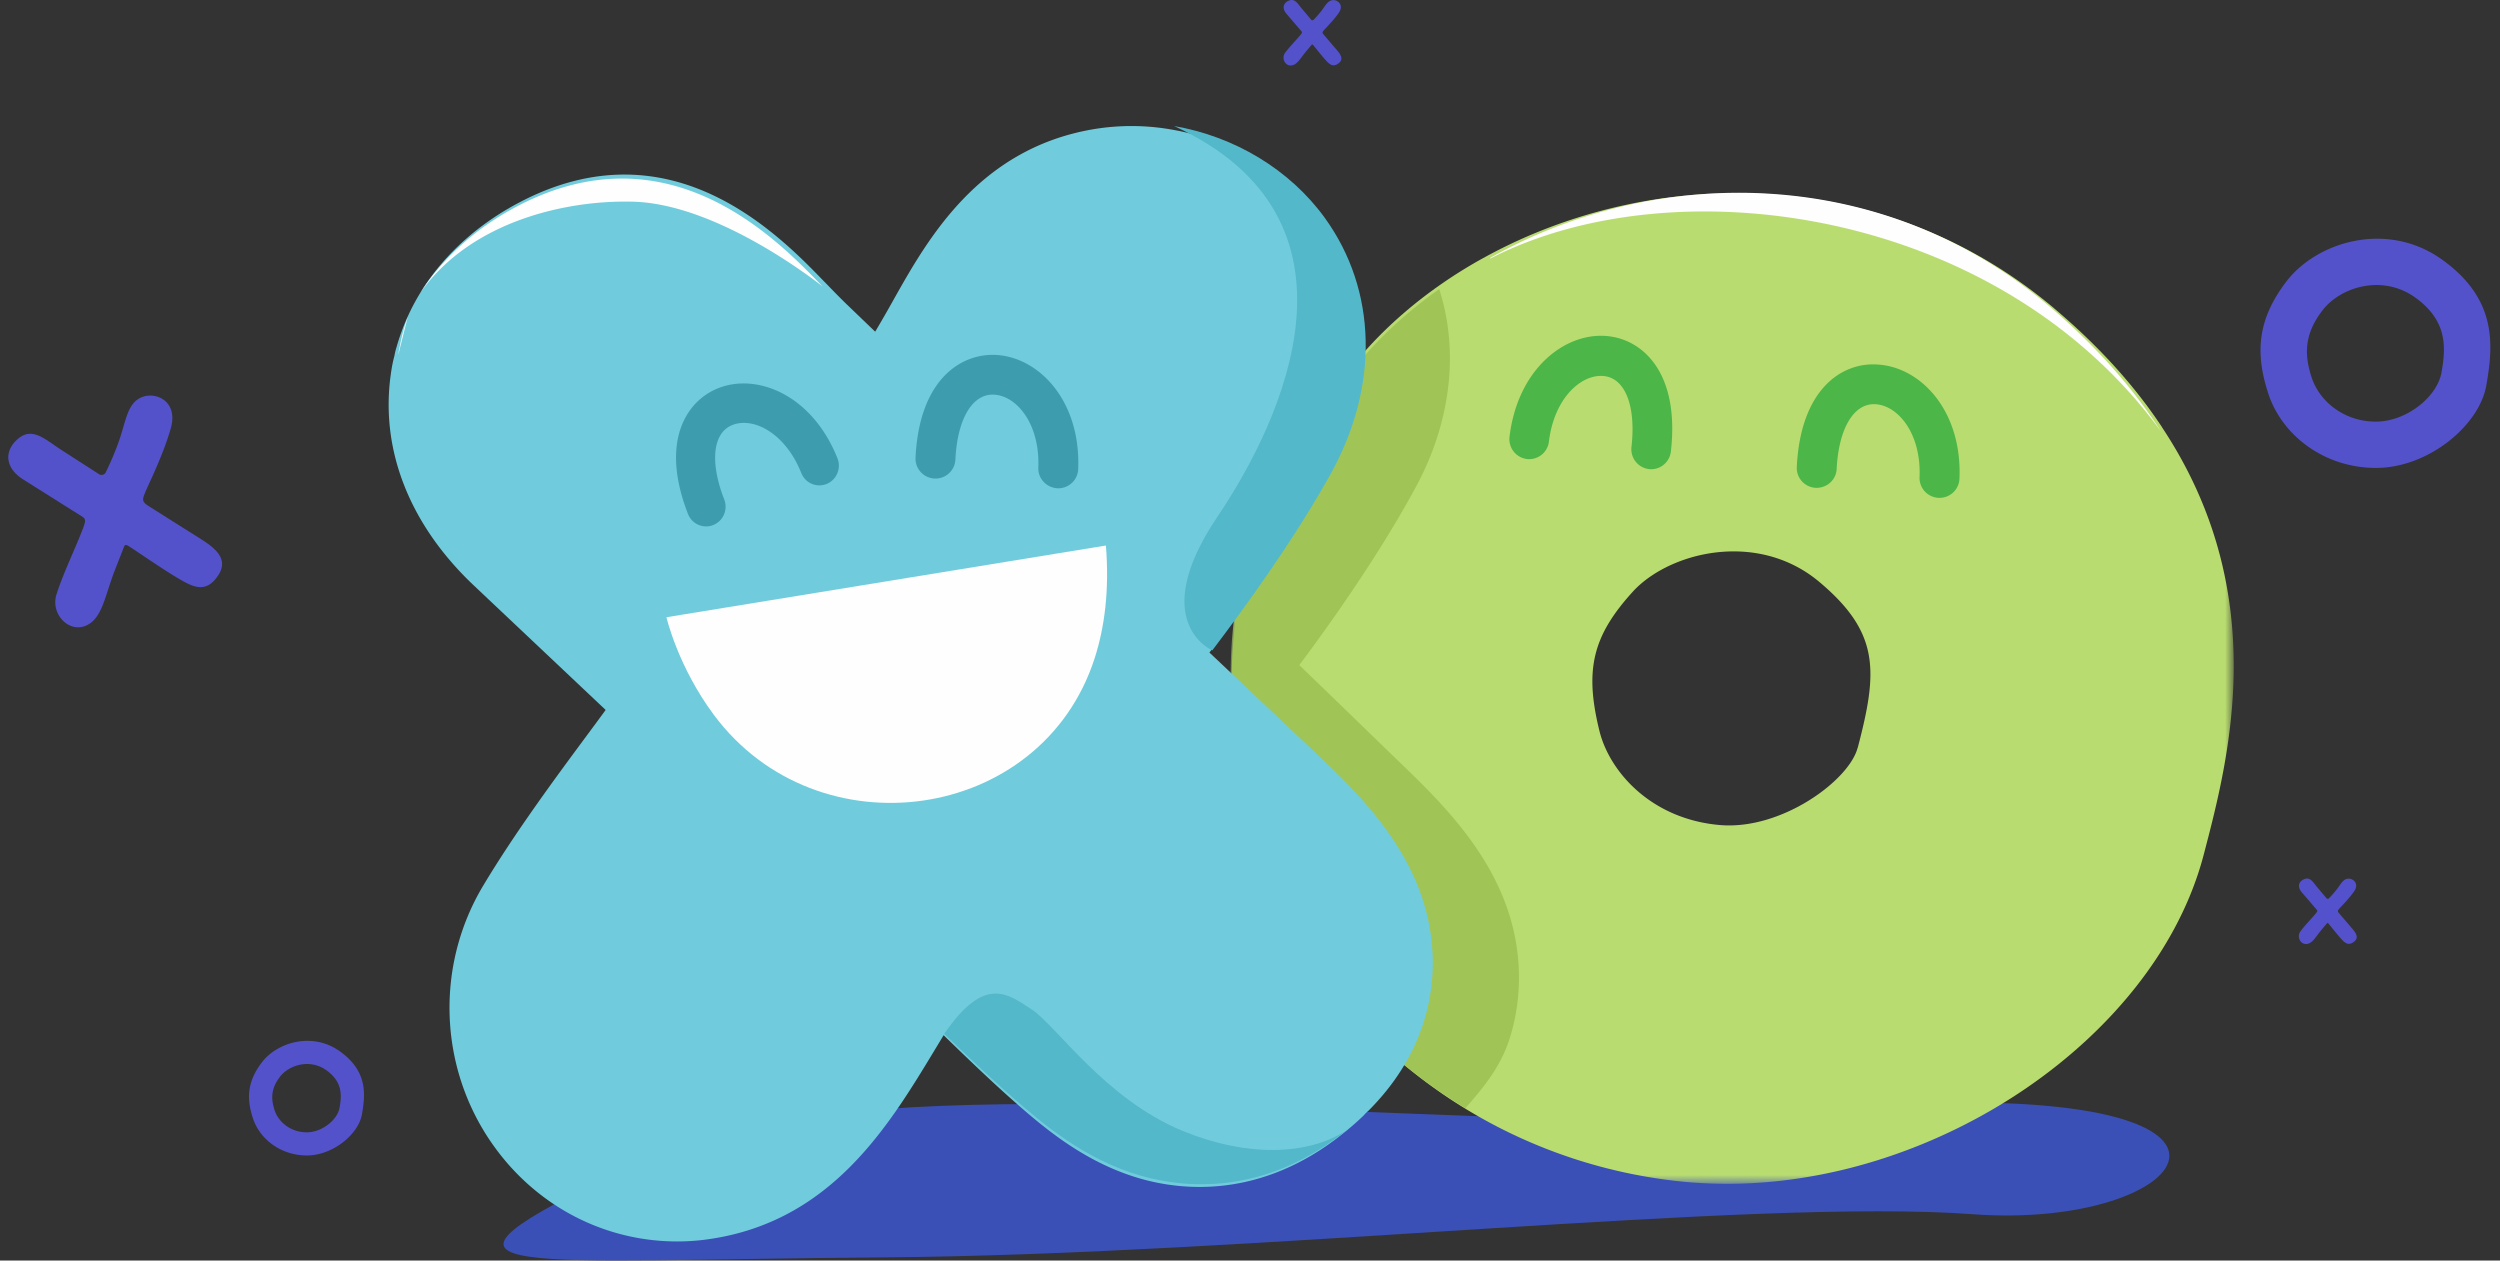 <svg xmlns="http://www.w3.org/2000/svg" xmlns:xlink="http://www.w3.org/1999/xlink" width="238" height="120" viewBox="0 0 238 120">
    <rect x="0" y="0" width="238" height="120" fill="#333333" stroke="none"/>
    <defs>
        <path id="a" d="M96.313.029v94.316H.821V.03z"/>
        <linearGradient id="c" x1="-1697.587%" x2="970.703%" y1="-1745.961%" y2="1042.529%">
            <stop offset="0%" stop-color="#427BFD"/>
            <stop offset="100%" stop-color="#6A48EC"/>
        </linearGradient>
    </defs>
    <g fill="none" fill-rule="evenodd">
        <path fill="#3B50B6" d="M162.966 107.116c-66.927-2.471-86.013-4.382-105.492 5.128-19.48 9.51-8.42 7.713 26.78 7.455 35.2-.257 82.759-5.649 103.503-4.109 20.744 1.542 31.149-11.905-5.82-10.534-36.965 1.374-18.971 2.06-18.971 2.06"/>
        <g transform="translate(116.337 18.353)">
            <mask id="b" fill="#fff">
                <use xlink:href="#a"/>
            </mask>
            <path fill="#B9DC70" d="M60.521 52.828l-.013.014c-.812 3.107-7.262 7.851-13.1 7.35-6.512-.556-10.519-5.035-11.485-8.986-1.425-5.802-.649-9.011 3.18-13.228 1.996-2.189 5.686-3.839 9.603-3.839 2.797 0 5.724.844 8.203 2.945 5.749 4.847 5.507 8.521 3.612 15.744m28.973-30.492v-.013c-2.504-3.789-5.85-7.577-10.238-11.288l-.012-.014C62.747-2.885 40.807-2.519 25.048 6.114a44.99 44.99 0 0 0-4.07 2.504c-2.645 1.824-5.062 3.913-7.16 6.229-12.109 13.29-15.555 27.197-11.18 45.08C5.448 71.378 13.13 81.144 23.357 87.31a49.053 49.053 0 0 0 21.24 6.898c1.17.087 2.353.137 3.523.137 20.134 0 40.765-13.956 45.331-31.31 2.416-9.225 6.537-24.88-3.957-40.699" mask="url(#b)"/>
        </g>
        <path fill="#A1C457" d="M143.895 98.271c-.71 2.576-1.912 4.438-4.395 7.229-10.026-6.187-17.714-15.007-20.47-26.498-4.288-17.944-.91-31.896 10.961-45.232 2.058-2.323 4.427-4.42 7.021-6.249 1.223 3.8 1.347 7.941.362 12.11-.535 2.297-1.42 4.595-2.644 6.844-2.282 4.19-4.988 8.358-7.532 11.996a176.015 176.015 0 0 1-3.504 4.847l2.918 2.816 6.41 6.214c4.875 4.684 11.548 11.112 11.584 20.67 0 1.515-.162 3.309-.71 5.253z"/>
        <path fill="#70CCDC" d="M136.399 91.595c.013 3.684-1.052 9.084-6.149 14.173-.14.111-.279.249-.43.424a26.233 26.233 0 0 1-1.84 1.617c-7.872 6.39-15.479 5.538-19.485 4.374-5.439-1.58-9.407-5.075-12.297-7.632-1.875-1.667-4.133-3.822-6.365-6l-.838 1.389c-4.347 7.192-9.748 16.152-21.12 17.968a21.02 21.02 0 0 1-3.423.277c-6.972 0-13.54-3.422-17.671-9.411-5.01-7.255-5.327-16.853-.789-24.446 3.019-5.036 6.746-10.087 10.041-14.534a329.92 329.92 0 0 0 1.625-2.207L45.106 55.735c-6.123-5.79-8.925-12.93-7.898-20.124.076-.564.177-1.114.317-1.654l.012-.025c.052-.288.113-.577.203-.85a20.682 20.682 0 0 1 2.523-5.602c.013-.014.013-.025.013-.025 2.18-3.372 5.363-6.215 9.33-8.27 14.314-7.405 24.507 3.119 28.88 7.644l.026.023c.647.665 1.306 1.354 1.99 2.018l2.815 2.707a121.74 121.74 0 0 0 1.8-3.132c3.195-5.665 8.013-14.235 18.876-16.127a21.99 21.99 0 0 1 7.52.012c5.679.977 10.953 4.085 14.313 8.721 4.982 6.892 5.185 15.988.532 24.36-3.45 6.176-7.846 12.266-11.22 16.713l9.483 8.96c4.957 4.648 11.727 11.027 11.778 20.511"/>
        <path fill="#FEFEFE" d="M63.446 58.76l41.836-6.827c.342 4.256-.122 7.81-1.085 10.775-5.074 15.642-26.378 18.592-36.235 5.35-3.441-4.625-4.516-9.298-4.516-9.298"/>
        <path fill="#3D9DAF" d="M67.664 50.063a1.85 1.85 0 0 1-2.169-1.135c-2.687-6.89-.153-10.746 2.833-11.953 3.691-1.508 8.98.578 11.397 6.65a1.89 1.89 0 0 1-1.028 2.45 1.85 1.85 0 0 1-2.416-1.042c-1.528-3.842-4.604-5.373-6.577-4.563-1.845.745-2.14 3.522-.757 7.074a1.888 1.888 0 0 1-1.283 2.52M88.713 45.528a1.895 1.895 0 0 1-1.555-1.951c.35-7.451 4.316-9.93 7.603-9.79 4.083.173 8.145 4.294 7.885 10.88a1.9 1.9 0 0 1-1.974 1.819c-1.046-.054-1.866-.922-1.825-1.969.167-4.17-2.075-6.865-4.249-6.944-2.033-.089-3.462 2.338-3.642 6.182a1.898 1.898 0 0 1-2.243 1.773"/>
        <path fill="#4CB648" d="M184.643 47.395l-.08-.001a1.896 1.896 0 0 1-1.822-1.969c.175-4.165-2.062-6.849-4.234-6.946-.037-.002-.074-.002-.11-.002-1.974 0-3.36 2.4-3.546 6.168-.05 1.042-.927 1.83-1.99 1.797a1.895 1.895 0 0 1-1.807-1.982c.364-7.442 4.3-9.96 7.625-9.76 4.08.183 8.137 4.304 7.862 10.883a1.897 1.897 0 0 1-1.898 1.812M157.195 44.672a1.904 1.904 0 0 1-1.878-2.127c.436-3.854-.577-6.498-2.584-6.74-2.142-.255-4.771 2.05-5.275 6.23a1.894 1.894 0 0 1-2.103 1.663 1.905 1.905 0 0 1-1.647-2.127c.797-6.599 5.454-10.053 9.47-9.558 3.247.388 6.738 3.495 5.89 10.967a1.896 1.896 0 0 1-1.873 1.692"/>
        <path fill="#53B8CA" d="M126.656 45.16c-3.457 6.192-7.864 12.297-11.245 16.756 0 0-6.29-2.675.496-12.738 6.213-9.22 15.158-28.31-4.13-37.178 5.692.98 10.978 4.094 14.345 8.742 4.994 6.909 5.197 16.026.534 24.418M128.192 107.597c-7.904 6.336-15.54 5.49-19.563 4.336-5.46-1.567-9.445-5.032-12.347-7.567-1.884-1.652-4.15-3.788-6.39-5.95 3.832-5.565 5.97-3.85 8.3-2.336 2.342 1.517 7 8.548 14.394 11.58 6.2 2.546 11.978 2.322 15.606-.063"/>
        <path fill="#FEFEFE" d="M38.056 32.996c.19-1.019.451-1.965.768-2.845l-.11.44-.802 3.19a7.6 7.6 0 0 1 .144-.785M78.3 27.261c-.585-.453-9.95-7.834-18.018-8.06-6.557-.176-15.554 1.951-20.282 8.69 2.187-3.388 5.376-6.246 9.354-8.313 14.346-7.44 24.563 3.137 28.947 7.683M205.705 41.042c-15.56-21.325-46.348-25.425-63.822-16.432l-.013-.064c15.61-8.787 37.341-9.158 53.68 4.995l.013.012c4.345 3.777 7.66 7.633 10.142 11.489"/>
        <g fill="url(#c)" opacity=".793">
            <path d="M5.466 47.695c1.715 1.08 1.28.807 2.032 1.279.752.474.8.355.115 2.056-.684 1.7-1.638 3.694-2.229 5.54-.59 1.849 1.11 3.657 2.735 3.017 1.624-.638 1.854-2.857 2.827-5.336l.737-1.882c.235-.599.171-.64.903-.163.734.479 3.023 2.06 4.382 2.855 1.36.797 2.632 1.51 3.812-.298 1.178-1.809-.777-2.893-2.346-3.881l-4.261-2.688c-.703-.443-.624-.636-.35-1.325.275-.687 1.688-3.475 2.431-6.076.744-2.598-1.41-3.531-2.749-2.982-1.34.548-1.489 2.115-2.101 3.946-.426 1.271-1.01 2.541-1.326 3.198a.451.451 0 0 1-.654.184L5.821 42.82c-1.462-.94-2.723-2.22-4.094-1.056-1.372 1.163-1.252 2.788.48 3.879l3.259 2.05M219.954 85.908l.517.603c.19.222.217.19-.177.65-.394.458-.906.981-1.286 1.496-.38.514-.025 1.246.56 1.212.584-.034.888-.7 1.456-1.372l.43-.51c.137-.162.121-.181.305.04.185.224.751.945 1.103 1.33.352.384.683.734 1.247.29.564-.442.053-.976-.346-1.44l-1.08-1.265c-.179-.209-.134-.261.025-.447.158-.186.898-.91 1.405-1.641.507-.732-.083-1.239-.568-1.204-.483.035-.694.507-1.08 1.013a9.58 9.58 0 0 1-.754.86.154.154 0 0 1-.228-.01l-.91-1.083c-.369-.44-.638-.963-1.197-.74-.559.223-.689.738-.25 1.253l.828.965M123.295 2.272l.517.603c.19.222.217.19-.177.649s-.906.982-1.286 1.496-.025 1.247.56 1.213c.584-.035.888-.7 1.456-1.373l.43-.51c.137-.161.121-.18.305.042.185.222.751.944 1.103 1.328.352.385.683.735 1.247.291.564-.442.053-.976-.346-1.441l-1.08-1.264c-.179-.21-.134-.261.025-.447.158-.186.898-.91 1.405-1.641.507-.732-.083-1.24-.568-1.204-.483.035-.694.506-1.08 1.013a9.58 9.58 0 0 1-.754.86.154.154 0 0 1-.228-.01l-.91-1.083c-.369-.44-.638-.964-1.197-.741-.559.223-.689.739-.25 1.254l.828.965M232.43 35.46c-.401 2.3-3.32 4.688-6.273 4.68-2.95-.01-5.314-1.872-6.083-4.19-.77-2.313-.638-4.229 1.018-6.393 1.722-2.25 5.714-3.48 8.842-1.231 3.129 2.248 2.902 4.833 2.497 7.134m.073-10.733c-5.252-3.772-11.947-1.711-14.835 2.065-2.778 3.631-2.995 6.844-1.708 10.73 1.292 3.888 5.257 7.011 10.21 7.023 4.949.013 9.847-3.992 10.525-7.852.674-3.856 1.057-8.19-4.192-11.966M32.326 105.457c-.201 1.15-1.66 2.344-3.138 2.34-1.476-.004-2.658-.935-3.043-2.094-.385-1.157-.32-2.115.509-3.197.862-1.125 2.858-1.74 4.423-.615 1.565 1.124 1.452 2.416 1.25 3.566m.036-5.366c-2.628-1.886-5.976-.856-7.421 1.032-1.39 1.816-1.498 3.423-.854 5.365.646 1.944 2.63 3.505 5.107 3.512 2.476.006 4.925-1.996 5.264-3.926.338-1.928.529-4.095-2.096-5.983"/>
        </g>
    </g>
</svg>

